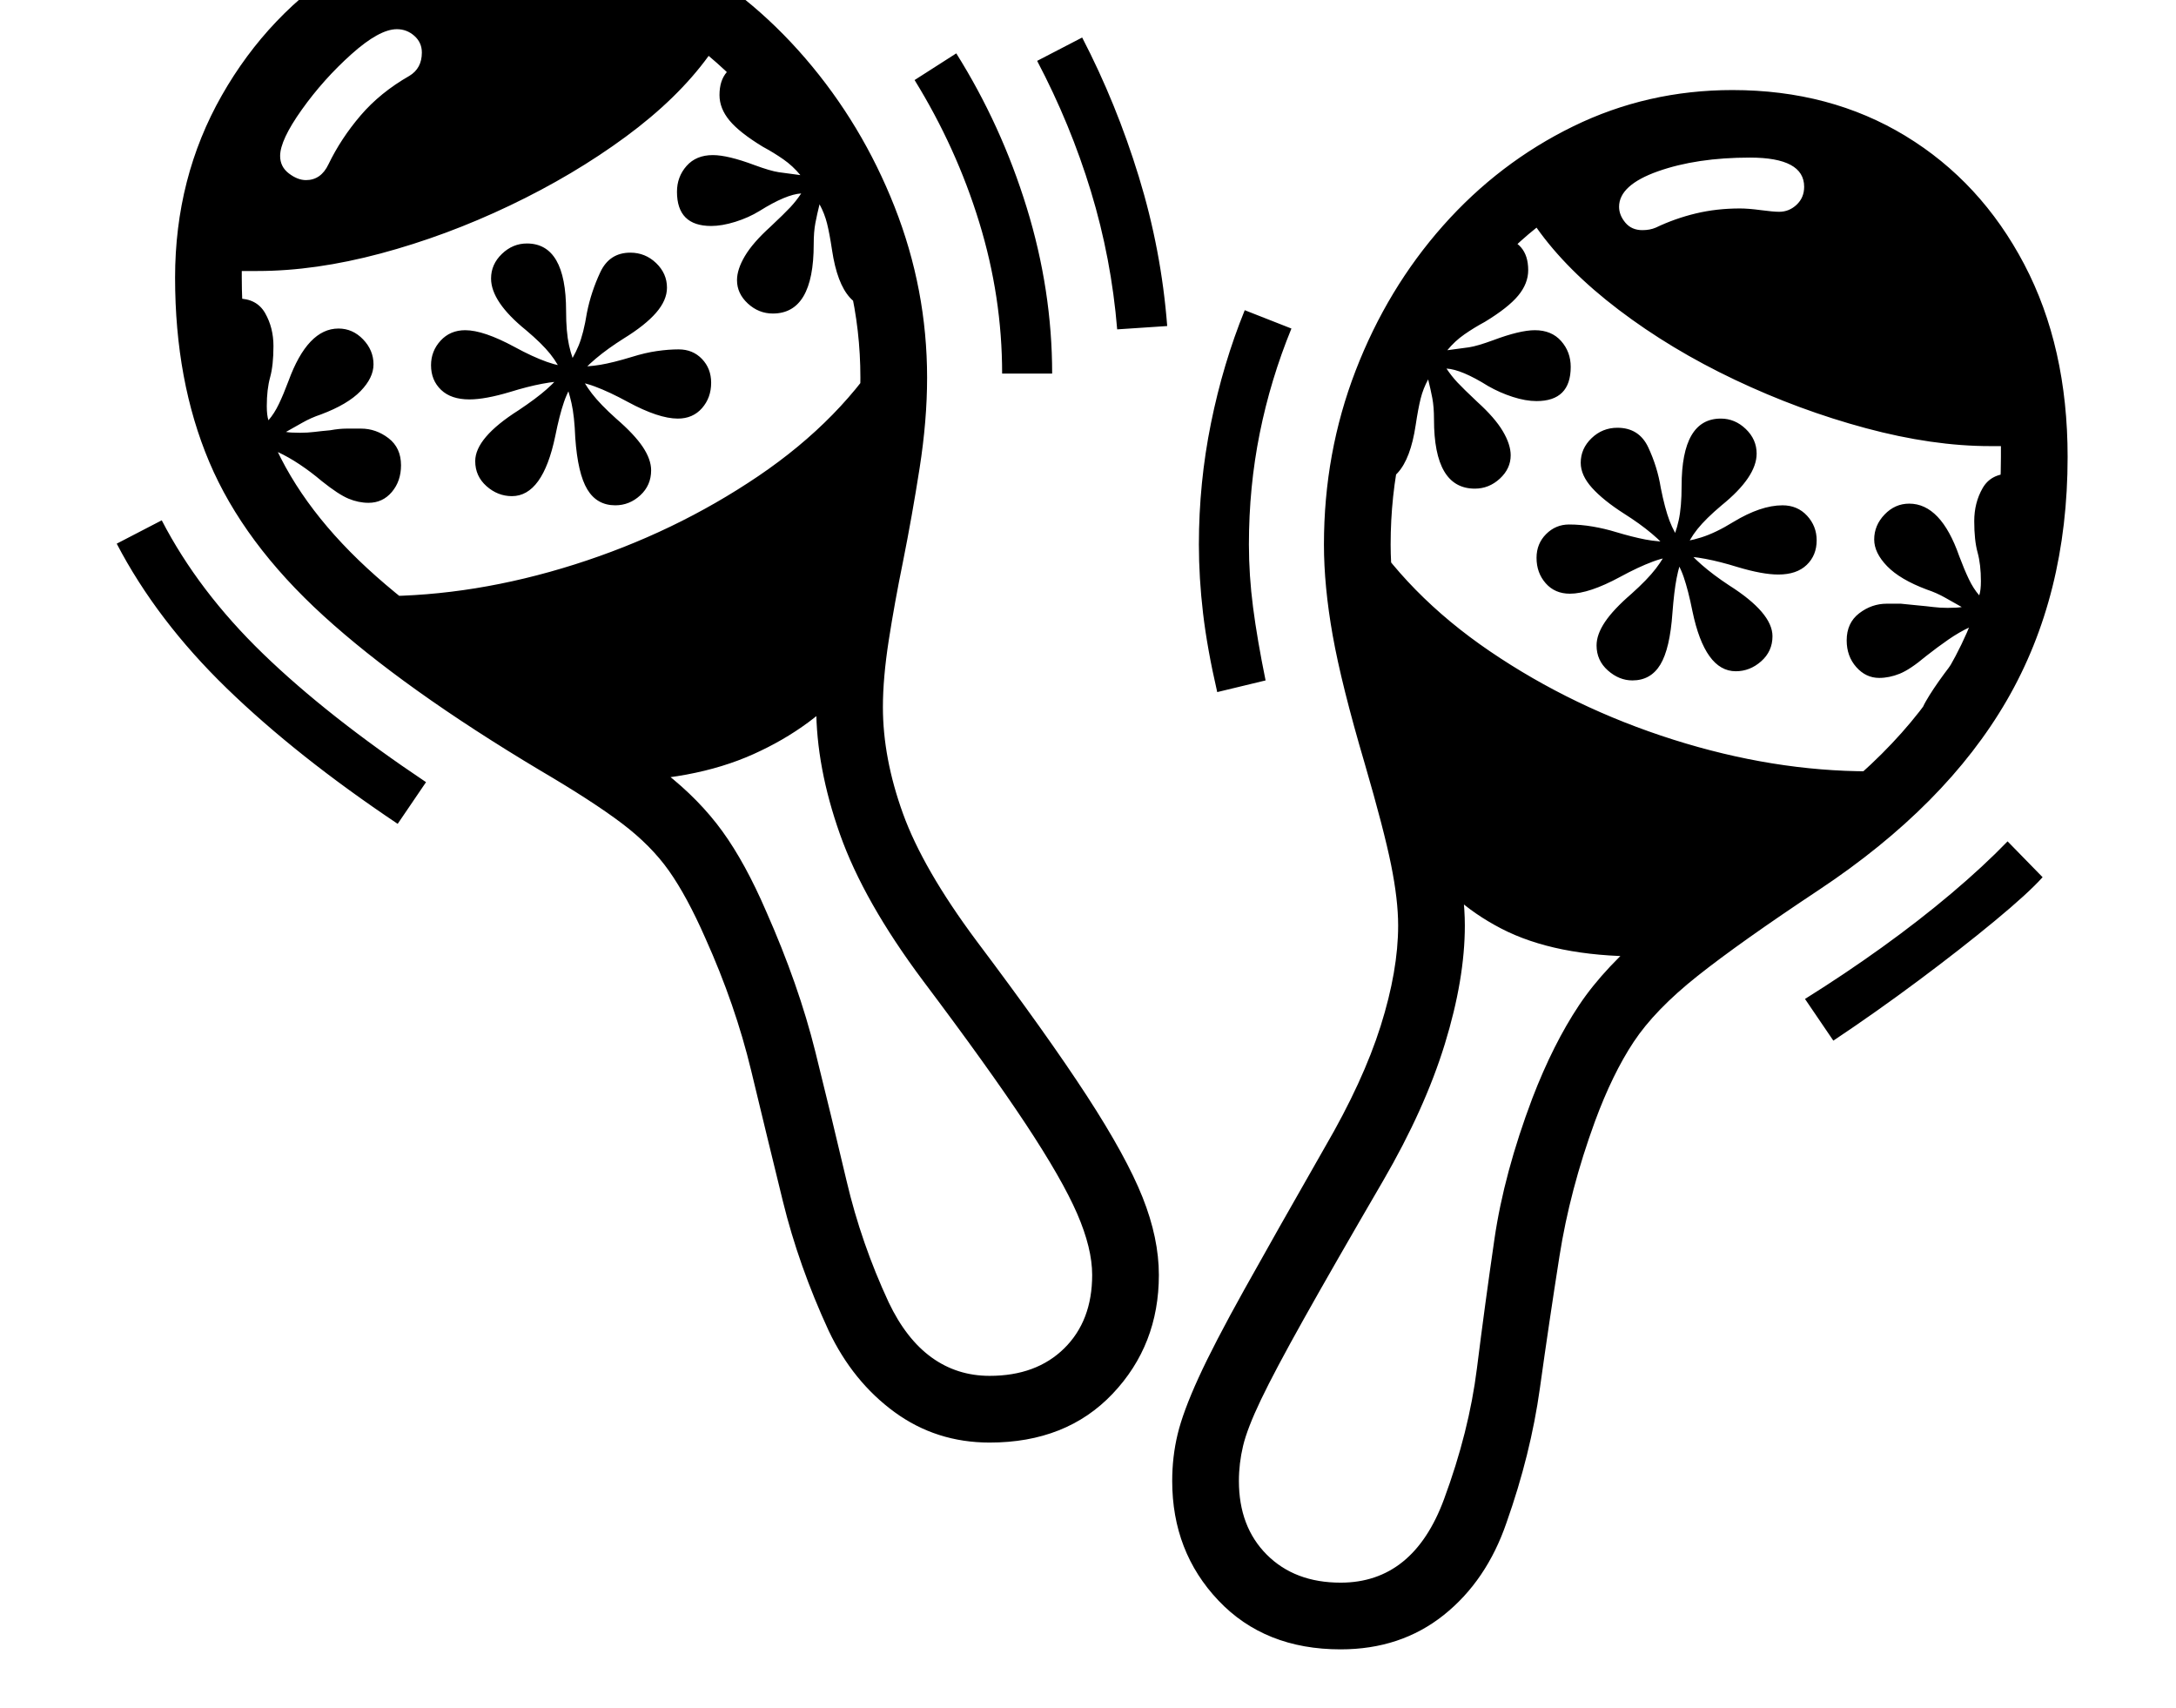 <svg xmlns="http://www.w3.org/2000/svg" viewBox="-10 0 2610 2048"><path d="M1177 1730q-64 0-114-36.5t-79-97.5q-36-78-55-155.5T891 1284t-55-159q-22-50-43.5-80.5t-56.5-57-98-63.5q-164-98-260-185.5T241 554t-41-221q0-120 56-218.5T406-43t209-59q98 0 185.5 46.5T956 70t107 178 39 205q0 51-9 108.5T1073 674q-10 49-17 94t-7 80q0 61 24 127.5t88 152.5q85 113 132.5 186t67 122 19.5 93q0 84-55.5 142.5T1177 1730zM467 988q-121-81-205-162.5T130 652l54-28q44 85 121.5 160T501 938zM367 692l-85-157-41-158q12-19 34-19 23 0 33 17.5t10 39.5q0 23-4 37.5t-4 34.5q0 11 2 17 7-8 12.5-19.5T336 457q23-63 60-63 17 0 29.5 13t12.5 30q0 16-15.5 32T375 497q-12 4-22.5 10T333 518q5 1 17 1 9 0 17-1t19-2q11-2 20-2h17q18 0 33 11.5t15 32.5q0 19-11 32t-28 13q-12 0-24-5t-32-21q-13-11-26.5-20T323 542q5 13 13 27.5t18 28.5q14 19 22 33t8 25q0 23-17 36zm810 958q56 0 89.5-33t33.5-88q0-32-18-73.5t-62-108-123-171.5q-71-95-99.5-175.5T969 848q0-41 8-90t18-100q11-53 19-106t8-99q0-114-51-216.5T840 67q-37 51-99.5 97t-139 82.5-155 57.5T299 325h-19v8q0 110 37 195.5T441 691t237 164q68 39 109.5 71.5t69 70.5 52.5 96q39 88 59 168.5t37.5 155T1056 1562q21 44 51.5 66t69.5 22zM719 937 390 711q13 2 26.5 3t27.5 1q115 0 235-38t220.5-106T1055 412l-43 405q-46 55-118.5 87.5T719 937zM604 595q-17 0-30.5-12T560 553q0-28 52-61 21-14 33.5-25t22.5-24q10-14 16-28.5t10-39.5q5-25 16-48.5t36-23.5q18 0 31 12.5t13 29.5q0 15-13 30t-39 31q-38 24-56 47-10 13-15.5 29T656 523q-15 72-52 72zm124 11q-22 0-33.5-19T680 525q-1-26-4.5-41.5T666 452q-6-15-16-27.5T621 396q-42-34-42-62 0-17 13-29.5t30-12.5q47 0 47 81 0 25 3.5 41t10.5 30q7 15 17 28t29 30q22 19 32 34t10 28q0 18-13 30t-30 12zm75-104q-23 0-60-20-22-12-39.5-18.5T671 457q-27 0-69 13-30 9-49 9-22 0-34-11.5T507 438q0-17 11.5-29.5T548 396q22 0 59 20 22 12 39 18t30 6q19 0 34-2.5t38-9.5q16-5 30-7t26-2q17 0 28 11.5t11 28.5q0 18-11 30.5T803 502zM357 216q18 0 27-19 15-31 38.5-58.5T481 91q15-9 15-28 0-12-9-20t-21-8q-21 0-54.5 30T352 131.5 326 187q0 13 10.5 21t20.5 8zm560 160q-17 0-30-12t-13-28q0-13 9.5-29t30.5-35q17-16 24-23.5t13-16.5q-18 1-50 21-13 8-29 13t-29 5q-41 0-41-41 0-18 11.5-31t31.5-13q9 0 21.5 3t28.5 9q19 7 29 8.5t26 3.5q-9-11-20.5-19T905 176q-28-17-40-31.5T853 114q0-35 35-40l110 117 58 183q-31 0-46.5-17T988 300q-3-20-6-32t-9-23q-3 12-5 22.5t-2 25.5q0 83-49 83zm681 1522q87 0 124-100 30-81 39.5-157t21-155 45.5-169q25-65 56-111.5t87.5-93T2128 1000q138-92 200-199.5t62-252.5v-13h-13q-69 0-149-21.5t-157-58-139.5-84T1833 273q-79 63-127 163t-48 217q0 44 10 96.5t36 144.5q23 82 33 130.5t10 85.5q0 64-24 142t-74 164q-60 103-95 165.5t-51.5 97-21.5 55.5-5 42q0 55 33.5 88.5t88.5 33.5zM1450 830q-12-52-17-94.5t-5-82.5q0-74 14.5-145.5T1483 372l56 22q-25 61-38 125.5T1488 653q0 37 5 75.5t15 87.5zm148 1148q-91 0-146.5-58.5T1396 1776q0-29 6.5-56t25-67.5 55-106T1579 1376q46-79 67-145.5t21-120.5q0-31-8.5-73T1627 916q-28-95-38.5-154T1578 653q0-110 38-208.5t105-174 156-119 191-43.5q117 0 207.5 55T2418 317t52 231q0 166-73 292t-225 227q-95 63-146 103.5t-76.5 79-46.5 95.5q-30 82-42.5 161.5T1837 1665t-40 161q-24 70-75.5 111t-123.5 41zM1192 448q0-92-27.5-181.5T1087 96l50-32q54 86 84.5 185t30.5 199zm765 699q-102 0-166.5-33.5T1694 1025l-73-403q56 91 156 159t220 106 235 38q14 0 27.5-1t26.5-3zm-627-752q-7-85-31.5-165.5T1234 73l54-28q41 79 68 167t34 179zm859 853-34-50q48-30 92.5-62t83-64.5 67.5-62.5l42 43q-17 19-57.5 52.5T2291 1176t-102 72zm-430-662q-49 0-49-83 0-15-2-25.5t-5-22.5q-6 11-9 23t-6 32q-6 40-21.5 57t-46.5 17l58-183 110-117q35 5 35 40 0 16-12 30.5t-40 31.5q-13 7-24.5 15t-20.5 19q16-2 26-3.5t29-8.5q16-6 28.5-9t21.5-3q20 0 31.5 13t11.5 31q0 41-41 41-13 0-28.5-5t-29.5-13q-32-20-50-21 6 9 13 16.5t24 23.5q21 19 30.5 35t9.5 29q0 16-13 28t-30 12zm313 219q-37 0-52-72-5-25-10.5-41t-15.5-29q-18-23-56-47-25-16-38.5-31t-13.5-30q0-17 13-29.5t31-12.5q26 0 37 23.5t15 48.5q5 25 10.5 39.5T2008 653q18 24 56 49 52 33 52 61 0 18-13.5 30t-30.5 12zm-124 11q-16 0-29.5-12t-13.5-30q0-13 10-28t32-34q19-17 29-30t17-28q7-14 10.5-30t3.5-41q0-81 47-81 17 0 30 12.5t13 29.5q0 28-42 62-19 16-29 28.5t-16 27.5q-6 16-9 31.5t-5 41.5q-3 43-14.5 62t-33.5 19zm-75-104q-18 0-29-12.5t-11-30.5q0-17 11.5-28.5T1872 629q14 0 28.5 2.5t27.5 6.5q20 6 35.5 9t36.5 3q13 0 30.5-5.5T2069 626q33-20 59-20 18 0 29.5 12.5T2169 648q0 18-12 29.5t-34 11.5q-19 0-49-9-42-13-69-13-15 0-32.5 6.5T1933 692q-37 20-60 20zm436 190q-17-13-17-36 0-11 8-25t22-33q11-14 18.5-28.5T2353 752q-13 6-26 15t-27 20q-19 16-31.5 21t-24.5 5q-16 0-27.5-13t-11.5-32q0-21 15-32.5t33-11.5h17l20 2q11 1 19 2t17 1q12 0 17-1-9-5-19.5-11t-22.5-10q-32-12-47.5-28t-15.5-32q0-17 12.5-30t29.5-13q38 0 60 63 6 16 11.5 27.5T2364 714q2-6 2-17 0-20-4-34.5t-4-37.5q0-22 10-39.5t33-17.5q22 0 34 19l-41 158zm-349-626q9 0 16-3 23-11 48-17t53-6q10 0 25 2t22 2q12 0 21-8.5t9-21.5q0-35-65-35-64 0-110.5 16.5T1932 248q0 10 7.5 19t20.5 9z"/></svg>